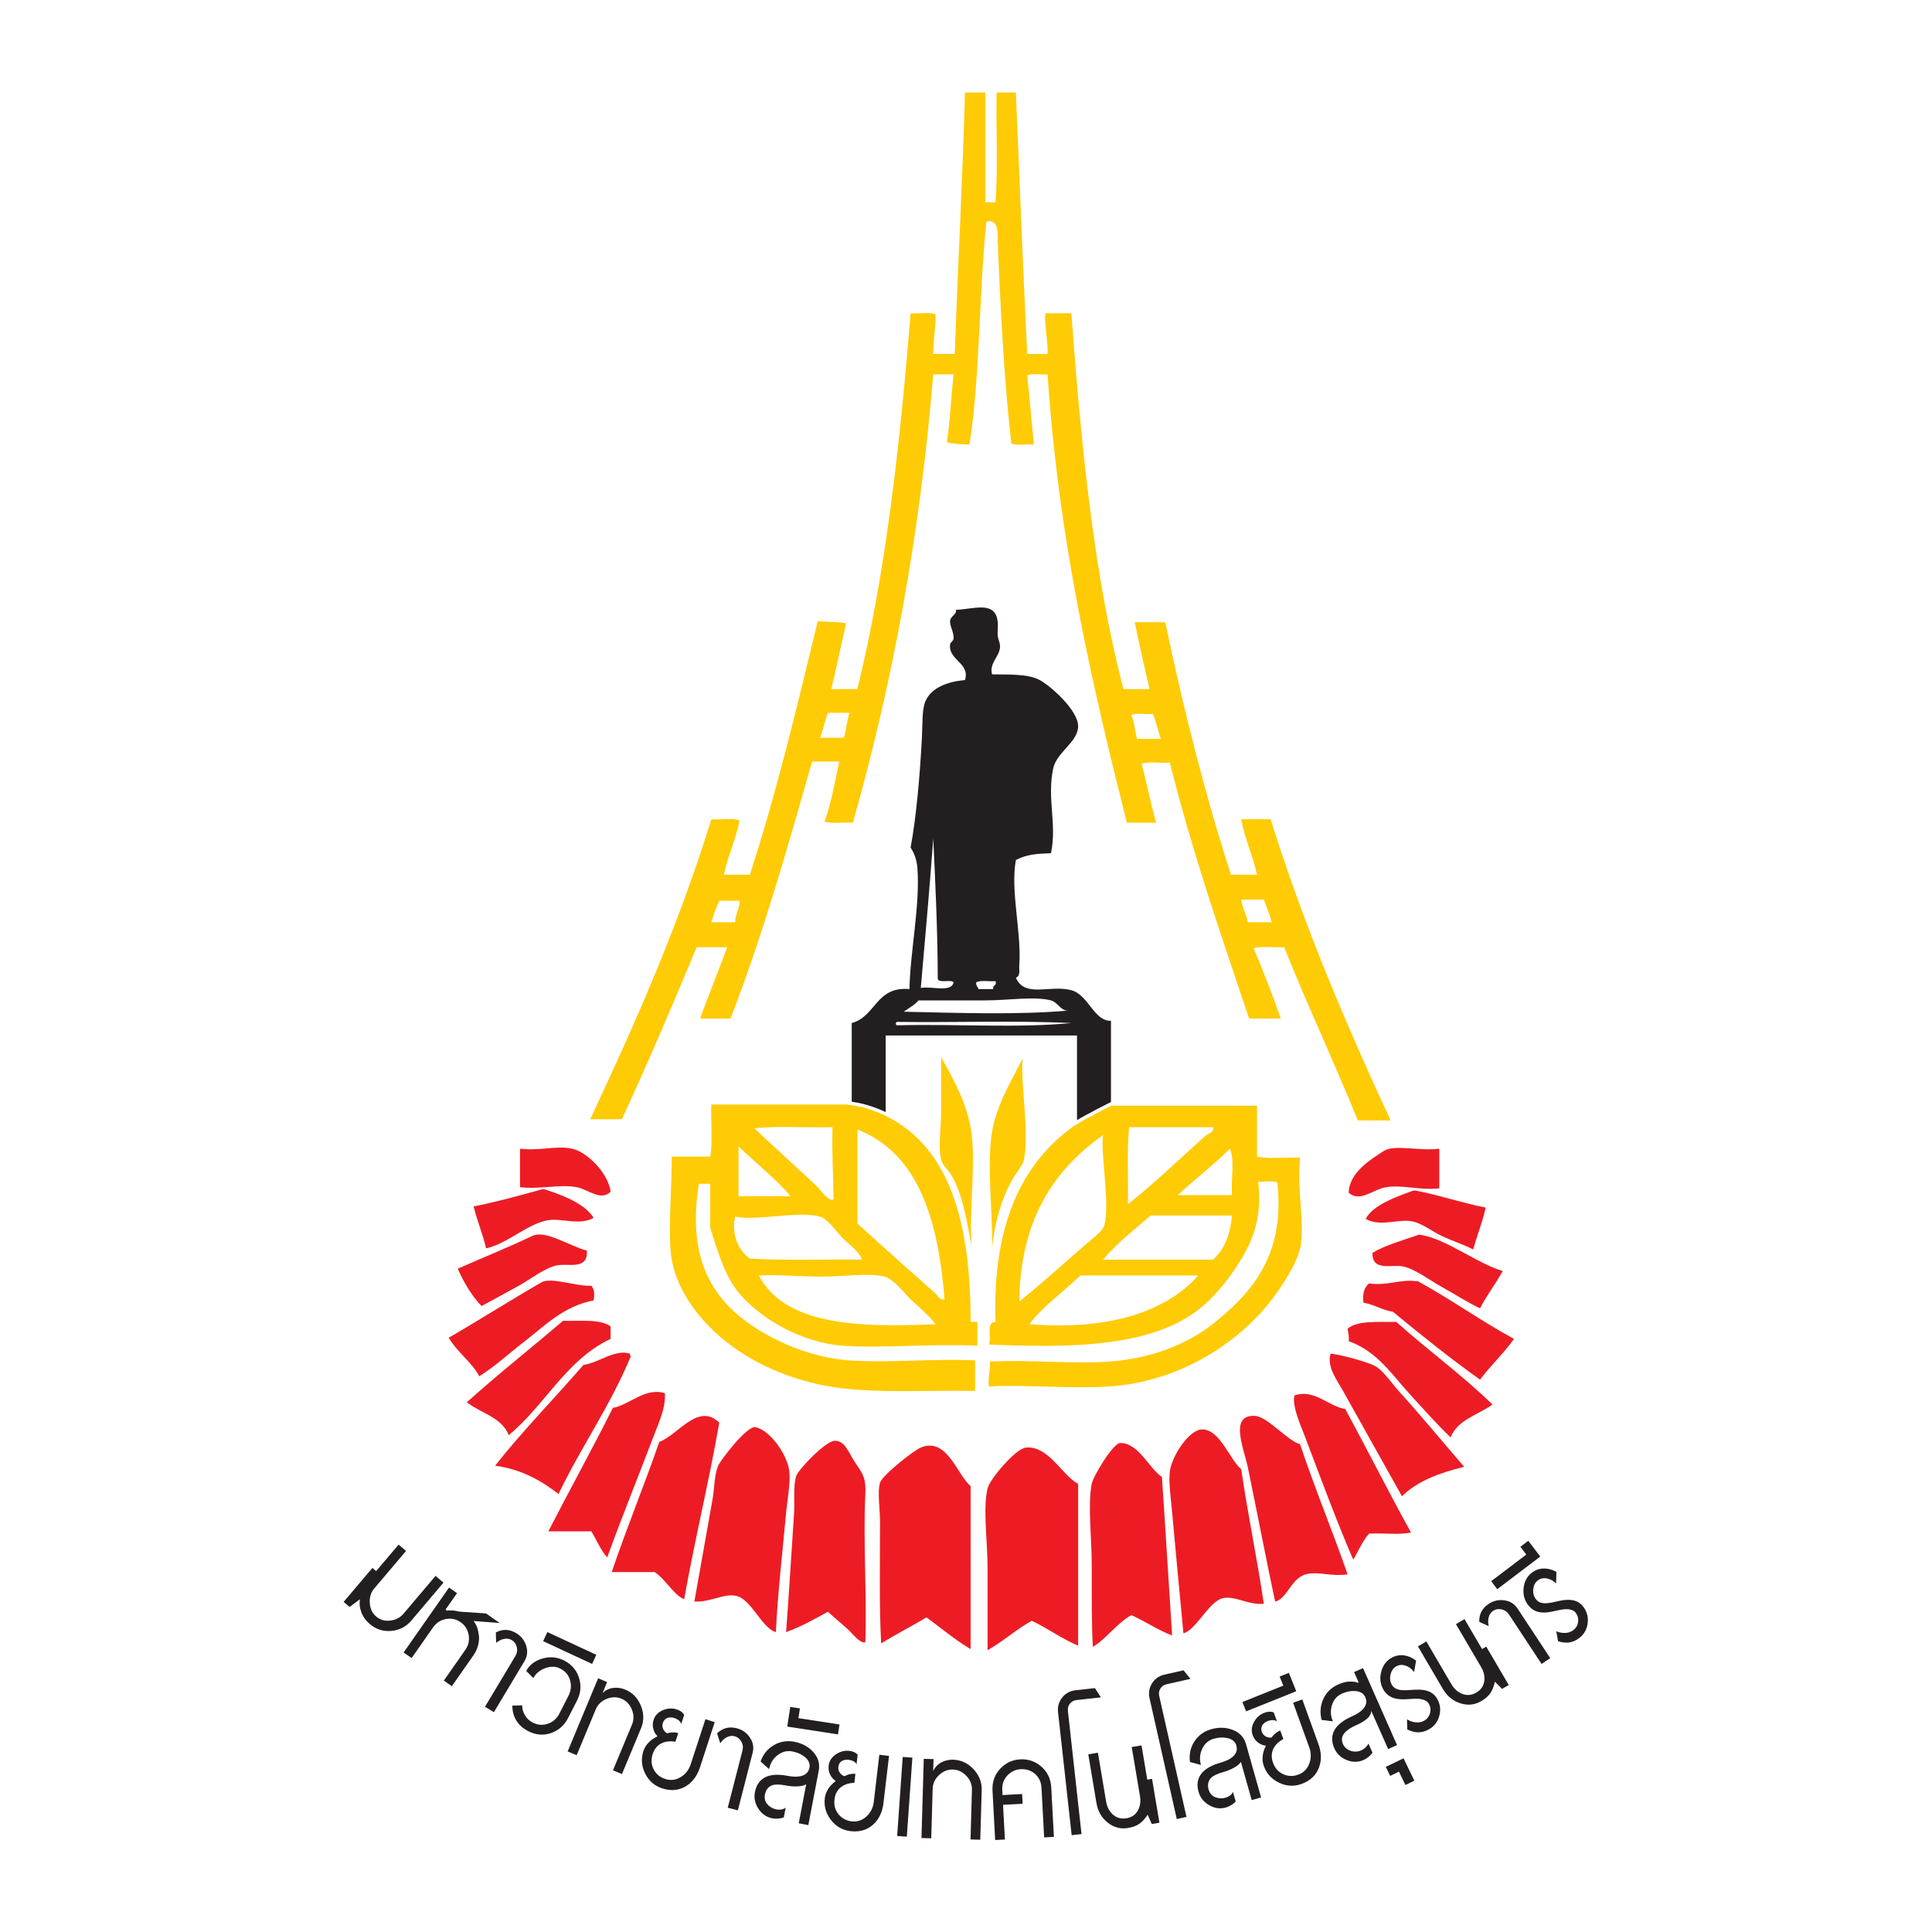 <?xml version="1.0" encoding="UTF-8" standalone="no"?>
<svg
   xmlns:dc="http://purl.org/dc/elements/1.1/"
   xmlns:cc="http://creativecommons.org/ns#"
   xmlns:rdf="http://www.w3.org/1999/02/22-rdf-syntax-ns#"
   xmlns:svg="http://www.w3.org/2000/svg"
   xmlns="http://www.w3.org/2000/svg"
   xmlns:sodipodi="http://sodipodi.sourceforge.net/DTD/sodipodi-0.dtd"
   xmlns:inkscape="http://www.inkscape.org/namespaces/inkscape"
   version="1.1"
   id="svg2"
   xml:space="preserve"
   width="793.701"
   height="793.701"
   viewBox="0 0 793.701 793.701"
   sodipodi:docname="มหาวิทยาลัยเทคโนโลยีสุรนารี.ai"><defs
     id="defs6"><clipPath
       clipPathUnits="userSpaceOnUse"
       id="clipPath18"><path
         d="M 0,595.276 H 595.276 V 0 H 0 Z"
         id="path16" /></clipPath></defs><sodipodi:namedview
     pagecolor="#ffffff"
     bordercolor="#666666"
     borderopacity="1"
     objecttolerance="10"
     gridtolerance="10"
     guidetolerance="10"
     inkscape:pageopacity="0"
     inkscape:pageshadow="2"
     inkscape:window-width="640"
     inkscape:window-height="480"
     id="namedview4" /><g
     id="g10"
     inkscape:groupmode="layer"
     inkscape:label="มหาวิทยาลัยเทคโนโลยีสุรนารี"
     transform="matrix(1.333,0,0,-1.333,0,793.701)"><g
       id="g12"><g
         id="g14"
         clip-path="url(#clipPath18)"><g
           id="g20"
           transform="translate(221.674,317.816)"><path
             d="M 0,0 C -0.928,-2.095 -1.78,-4.268 -2.442,-6.629 H 4.885 C 4.936,-4.006 6.229,-2.624 6.28,0 Z m 162.936,-6.629 h 7.326 c -0.641,2.499 -1.613,4.666 -2.442,6.978 h -6.978 c 0.415,-2.61 1.534,-4.514 2.094,-6.978 m -34.193,56.521 h 7.327 c -0.816,2.557 -1.456,5.289 -2.441,7.676 -2.099,-0.228 -5.112,0.459 -6.629,-0.349 0.93,-2.093 1.128,-4.919 1.743,-7.327 m -95.249,8.025 c -0.962,-2.411 -1.48,-5.265 -2.442,-7.676 h 7.327 c 0.804,2.336 0.94,5.34 1.744,7.676 z m 42.217,191.196 h 6.28 V 215.27 h 3.14 c 0.814,10.584 0.117,22.678 0.348,33.843 h 5.932 c 1.155,-26.874 2.166,-53.891 3.489,-80.595 h 6.28 c 0.149,4.337 -1.068,9.163 -0.697,12.56 h 8.024 c 3.032,-40.929 6.957,-80.966 16.05,-115.834 h 8.024 c -1.554,6.819 -3.14,13.607 -4.535,20.585 h 9.42 c 5.64,-27.04 12.266,-53.095 20.236,-77.804 h 8.025 c -1.295,6.032 -3.728,10.925 -4.885,17.095 h 9.072 c 10.242,-32.788 23.703,-64.217 36.983,-92.806 h -10.118 c -7.291,18.061 -15.452,35.253 -22.678,53.381 -3.027,-0.23 -6.976,0.462 -9.421,-0.349 2.984,-7.017 5.77,-14.234 8.374,-21.631 h -9.769 c -8.653,25.772 -17.547,51.302 -24.424,78.851 -2.793,-0.231 -6.508,0.461 -8.721,-0.35 1.661,-5.897 2.753,-12.364 4.535,-18.142 h -9.072 c -10.899,43.296 -21.058,87.331 -24.423,138.164 -1.981,-0.228 -4.878,0.459 -6.28,-0.349 0.812,-6.982 1.282,-14.303 2.094,-21.283 -2.214,0.229 -5.345,-0.46 -6.978,0.349 -2.231,18.947 -3.371,41.704 -4.187,62.104 -0.094,2.355 0.517,7.113 -3.49,6.28 -2.364,-22.29 -1.898,-47.412 -5.232,-68.733 -2.483,0.075 -4.957,0.161 -6.978,0.698 1.043,6.632 1.296,14.055 2.093,20.934 h -6.28 C 61.799,112.067 53.209,66.347 41.17,24.074 c -2.794,0.23 -6.509,-0.462 -8.722,0.349 2.048,5.627 3.182,12.168 4.535,18.492 H 28.609 C 20.913,15.838 13.186,-11.21 3.489,-36.285 h -9.42 c 2.724,7.393 5.649,14.586 8.373,21.98 h -9.42 c -7.419,-17.934 -15.037,-35.669 -23.027,-53.032 h -9.769 C -25.971,-37.878 -12.65,-7.935 -2.442,25.12 0.352,24.89 4.067,25.582 6.28,24.772 5.077,18.764 2.673,13.958 1.396,8.025 H 9.42 c 8.14,24.889 14.496,51.562 20.934,78.153 2.801,-0.339 6.194,-0.086 8.723,-0.698 -1.523,-6.734 -2.96,-13.555 -4.536,-20.236 h 8.024 c 8.674,35.403 13.119,75.037 16.399,115.834 2.446,-0.229 5.811,0.461 7.676,-0.349 0.109,-4.413 -0.727,-7.879 -0.698,-12.211 h 6.629 c 0.95,26.962 2.418,53.405 3.14,80.595"
             style="fill:#ffcb04;fill-opacity:1;fill-rule:evenodd;stroke:none"
             id="path22" /></g><g
           id="g24"
           transform="translate(290.058,269.668)"><path
             d="m 0,0 c 3.483,-6.418 8.359,-14.587 9.421,-24.074 1.216,-10.876 -0.9,-22.254 0,-34.192 -1.548,7.366 -2.492,14.884 -5.932,21.283 -1.088,2.024 -3.089,3.57 -3.489,5.233 -0.981,4.079 0,10.202 0,15.352 z"
             style="fill:#ffcb04;fill-opacity:1;fill-rule:evenodd;stroke:none"
             id="path26" /></g><g
           id="g28"
           transform="translate(315.179,269.319)"><path
             d="m 0,0 c -0.767,-7.464 2.176,-23.09 0.349,-31.402 -0.378,-1.719 -2.294,-3.854 -3.489,-5.931 -3.275,-5.69 -5.426,-13.033 -6.28,-20.934 0.129,11.41 -1.39,22.383 -0.349,33.145 C -8.807,-15.176 -3.261,-6.835 0,0"
             style="fill:#ffcb04;fill-opacity:1;fill-rule:evenodd;stroke:none"
             id="path30" /></g><g
           id="g32"
           transform="translate(188.18,228.148)"><path
             d="m 0,0 c -3.09,-3.035 -6.84,0.72 -10.467,1.396 -5.37,1 -11.243,-0.738 -17.445,0 v 11.862 c 6.102,-0.76 11.179,1.054 16.049,0 C -7.049,12.217 -0.606,5.421 0,0"
             style="fill:#ed1c24;fill-opacity:1;fill-rule:evenodd;stroke:none"
             id="path34" /></g><g
           id="g36"
           transform="translate(443.574,241.406)"><path
             d="m 0,0 v -12.211 c -5.933,-0.693 -11.348,1.171 -16.398,0.349 -4.086,-0.666 -7.938,-4.78 -11.515,-1.745 0.077,6.17 6.621,10.199 10.817,12.909 C -13.836,1.409 -6.155,-0.806 0,0"
             style="fill:#ed1c24;fill-opacity:1;fill-rule:evenodd;stroke:none"
             id="path38" /></g><g
           id="g40"
           transform="translate(182.946,220.124)"><path
             d="m 0,0 c -4.047,-2.433 -9.633,-0.198 -13.607,-0.697 -6.454,-0.812 -12.918,-7.361 -19.538,-8.723 -1.033,4.549 -2.743,8.421 -3.838,12.909 6.667,1.288 14.65,3.493 20.934,5.234 0.194,0.054 0.855,0.061 1.046,0 C -9.872,7.073 -2.816,4.465 0,0"
             style="fill:#ed1c24;fill-opacity:1;fill-rule:evenodd;stroke:none"
             id="path42" /></g><g
           id="g44"
           transform="translate(457.878,223.265)"><path
             d="m 0,0 c -0.99,-4.593 -2.683,-8.483 -3.837,-12.91 -3.042,1.556 -6.276,2.547 -9.769,4.186 -2.932,1.377 -6.221,4.067 -9.421,4.537 -4.231,0.62 -9.698,-1.782 -13.956,0.698 2.199,4.343 9.767,6.916 14.653,8.722 0.144,0.053 0.546,0.027 0.698,0 C -15.1,4.058 -6.737,1.274 0,0"
             style="fill:#ed1c24;fill-opacity:1;fill-rule:evenodd;stroke:none"
             id="path46" /></g><g
           id="g48"
           transform="translate(180.853,210.007)"><path
             d="m 0,0 c 0.466,-6.041 -5.541,-3.903 -9.071,-4.536 -3.814,-0.684 -8.084,-4.192 -11.863,-6.28 -4.206,-2.325 -8.032,-4.402 -11.514,-6.28 -3.065,3.213 -5.405,7.154 -7.327,11.513 7.009,3.089 16.246,6.879 23.028,10.117 C -12.726,6.457 -5.29,1.347 0,0"
             style="fill:#ed1c24;fill-opacity:1;fill-rule:evenodd;stroke:none"
             id="path50" /></g><g
           id="g52"
           transform="translate(463.112,203.726)"><path
             d="m 0,0 c -2.154,-4.01 -4.902,-7.426 -6.978,-11.514 -3.722,1.738 -7.547,4.227 -11.862,6.629 -3.657,2.036 -8.31,5.576 -11.864,6.28 -3.541,0.703 -9.59,-1.645 -9.42,4.188 3.82,2.323 9.372,3.871 13.258,5.232 0.433,0.152 0.904,0.422 1.397,0.35 C -17.454,9.983 -7.622,2.131 0,0"
             style="fill:#ed1c24;fill-opacity:1;fill-rule:evenodd;stroke:none"
             id="path54" /></g><g
           id="g56"
           transform="translate(466.601,182.792)"><path
             d="m 0,0 c -3.167,-4.509 -7.203,-8.15 -10.467,-12.56 -9.306,6.626 -18.13,13.736 -26.866,20.934 -3.429,0.524 -5.692,2.215 -9.071,2.791 -0.346,2.904 0.313,4.804 1.745,5.931 5.339,-0.814 10.042,1.366 14.304,0.698 0.181,-0.028 0.541,0.086 0.699,0 C -19.478,12.217 -9.768,5.253 0,0"
             style="fill:#ed1c24;fill-opacity:1;fill-rule:evenodd;stroke:none"
             id="path58" /></g><g
           id="g60"
           transform="translate(182.248,199.19)"><path
             d="m 0,0 c 1.016,-1.382 1.017,-2.41 0.698,-4.536 -9.347,-1.796 -14.982,-7.799 -21.632,-12.91 -4.599,-3.532 -8.719,-7.416 -13.607,-10.466 -2.503,4.592 -6.796,7.393 -9.42,11.863 8.844,5.118 19.474,11.837 28.61,17.096 C -12.375,2.76 -4.31,-0.357 0,0"
             style="fill:#ed1c24;fill-opacity:1;fill-rule:evenodd;stroke:none"
             id="path62" /></g><g
           id="g64"
           transform="translate(188.18,186.63)"><path
             d="m 0,0 v -3.838 c -13.835,-6.518 -20.194,-20.511 -31.401,-29.657 -2.151,5.525 -8.602,6.75 -12.909,10.119 9.605,8.653 19.823,16.694 29.656,25.12 C -9.317,1.615 -3.121,2.345 0,0"
             style="fill:#ed1c24;fill-opacity:1;fill-rule:evenodd;stroke:none"
             id="path66" /></g><g
           id="g68"
           transform="translate(459.972,162.556)"><path
             d="m 0,0 c -4.462,-3.214 -10.733,-4.619 -12.909,-10.118 -4.263,4.054 -8.08,8.432 -12.212,12.909 -5.781,6.265 -10.3,13.569 -19.19,16.747 0.172,1.567 -0.177,2.614 -0.348,3.838 3.071,2.627 9.408,1.989 15.003,2.093 C -19.952,16.799 -9.308,9.068 0,0"
             style="fill:#ed1c24;fill-opacity:1;fill-rule:evenodd;stroke:none"
             id="path70" /></g><g
           id="g72"
           transform="translate(194.111,178.257)"><path
             d="m 0,0 c -0.057,-0.406 0.077,-0.621 0.349,-0.698 -6.318,-15.315 -15.309,-27.956 -22.33,-42.566 -5.328,4.092 -11.267,7.573 -19.538,8.723 8.563,10.858 18.204,20.64 27.214,31.052 C -9.397,-2.801 -4.748,1.429 0,0"
             style="fill:#ed1c24;fill-opacity:1;fill-rule:evenodd;stroke:none"
             id="path74" /></g><g
           id="g76"
           transform="translate(451.249,143.367)"><path
             d="m 0,0 c -7.576,-1.845 -14.443,-4.397 -19.189,-9.072 -5.876,10.607 -12.035,21.446 -18.143,32.448 -1.835,3.307 -5.085,7.414 -3.838,11.514 2.62,-0.258 11.972,-2.576 14.306,-4.187 2.23,-1.54 4.715,-5.185 6.977,-7.676 C -13.276,15.748 -6.32,7.292 0,0"
             style="fill:#ed1c24;fill-opacity:1;fill-rule:evenodd;stroke:none"
             id="path78" /></g><g
           id="g80"
           transform="translate(204.927,166.045)"><path
             d="M 0,0 C 0.229,-4.657 -1.919,-9.132 -3.489,-13.258 -8.11,-25.395 -13.19,-37.96 -17.794,-50.59 c -2.049,2.255 -3.259,5.347 -4.885,8.024 h -13.258 c 6.553,12.753 13.438,25.174 19.887,38.031 C -10.638,-3.45 -6.111,1.901 0,0"
             style="fill:#ed1c24;fill-opacity:1;fill-rule:evenodd;stroke:none"
             id="path82" /></g><g
           id="g84"
           transform="translate(434.851,123.13)"><path
             d="m 0,0 c -3.607,-0.813 -8.721,-0.117 -12.909,-0.349 -2.048,-2.255 -3.26,-5.347 -4.885,-8.025 -4.958,11.402 -9.717,24.3 -14.653,37.333 -1.483,3.913 -4.218,9.788 -3.489,13.257 6.069,2.149 10.377,-3.285 15.701,-4.186 C -13.413,25.432 -6.917,12.505 0,0"
             style="fill:#ed1c24;fill-opacity:1;fill-rule:evenodd;stroke:none"
             id="path86" /></g><g
           id="g88"
           transform="translate(221.674,156.974)"><path
             d="m 0,0 c -3.232,-18.516 -7.539,-35.957 -10.816,-54.428 -3.167,1.273 -5.717,6.129 -9.071,8.373 h -13.259 c 4.611,13.649 9.967,26.552 14.655,40.123 C -12.821,-3.891 -6.475,6.382 0,0"
             style="fill:#ed1c24;fill-opacity:1;fill-rule:evenodd;stroke:none"
             id="path90" /></g><g
           id="g92"
           transform="translate(415.313,110.221)"><path
             d="m 0,0 c -5.13,-0.743 -9.143,1.033 -12.909,0 -4.51,-1.236 -5.833,-7.677 -9.421,-8.374 -2.524,11.751 -5.492,27.185 -8.373,41.17 -1.215,5.898 -5.899,16.44 2.093,16.049 3.98,-0.194 10.095,-7.724 13.956,-8.721 C -10.084,26.433 -4.701,13.558 0,0"
             style="fill:#ed1c24;fill-opacity:1;fill-rule:evenodd;stroke:none"
             id="path94" /></g><g
           id="g96"
           transform="translate(239.119,92.427)"><path
             d="m 0,0 c -4.233,1.08 -7.566,10.147 -12.211,11.165 -3.822,0.837 -7.952,-2.014 -12.91,-1.745 1.691,9.648 3.736,20.886 5.583,31.401 0.627,3.57 0.551,7.632 1.744,10.467 0.637,1.513 8.845,12.427 11.514,11.862 4.723,-1 10.101,-8.949 10.467,-13.955 C 4.45,45.596 3.519,40.752 3.14,36.635 2.07,24.998 0.557,11.941 0,0"
             style="fill:#ed1c24;fill-opacity:1;fill-rule:evenodd;stroke:none"
             id="path98" /></g><g
           id="g100"
           transform="translate(389.493,101.15)"><path
             d="m 0,0 c -4.968,-0.426 -8.734,2.534 -12.56,1.744 -4.312,-0.891 -8.391,-9.984 -12.211,-10.816 -0.94,9.553 -2.394,25.378 -3.489,37.332 -0.399,4.357 -1.116,9.294 -0.698,12.561 0.605,4.73 5.839,12.68 9.769,12.909 5.602,0.325 8.857,-9.648 12.212,-12.212 C -4.895,27.435 -2.082,14.082 0,0"
             style="fill:#ed1c24;fill-opacity:1;fill-rule:evenodd;stroke:none"
             id="path102" /></g><g
           id="g104"
           transform="translate(266.682,89.287)"><path
             d="m 0,0 c -1.775,-0.377 -3.755,2.555 -5.582,4.186 -2.051,1.831 -4.265,3.651 -5.932,5.234 -4.145,-2.251 -8.181,-4.611 -12.909,-6.28 0.842,10.87 1.606,24.009 2.443,36.285 0.275,4.035 -0.314,8.805 0.697,11.863 0.627,1.893 8.906,10.716 11.863,10.816 2.875,0.096 4.144,-3.224 5.582,-5.583 C -1.205,52.202 0.318,51.576 0,45.356 -0.702,31.579 0.533,13.654 0,0"
             style="fill:#ed1c24;fill-opacity:1;fill-rule:evenodd;stroke:none"
             id="path106" /></g><g
           id="g108"
           transform="translate(358.094,140.226)"><path
             d="m 0,0 c 1.12,-16.208 2.059,-32.597 3.14,-48.846 -4.543,1.738 -8.218,4.343 -12.56,6.281 -4.485,-2.496 -8.126,-7.691 -11.864,-9.77 -0.39,6.603 -0.348,15.763 -0.348,25.12 0,8.737 -1.278,18.435 0,25.121 0.463,2.424 6.624,12.508 8.723,12.56 C -7.205,10.61 -3.935,2.602 0,0"
             style="fill:#ed1c24;fill-opacity:1;fill-rule:evenodd;stroke:none"
             id="path110" /></g><g
           id="g112"
           transform="translate(299.13,87.194)"><path
             d="m 0,0 c -4.895,2.897 -9.096,6.488 -13.607,9.769 -4.584,-2.744 -9.439,-5.215 -13.956,-8.024 -0.633,11.358 -0.349,24.601 -0.349,37.331 0,4.223 -0.874,9.373 0,12.212 0.704,2.288 10.308,9.885 12.56,10.816 C -7.245,65.456 -4.216,53.747 0,50.241 Z"
             style="fill:#ed1c24;fill-opacity:1;fill-rule:evenodd;stroke:none"
             id="path114" /></g><g
           id="g116"
           transform="translate(332.275,138.133)"><path
             d="m 0,0 v -49.893 c -5.144,2.184 -9.322,5.333 -14.306,7.677 -4.864,-2.695 -8.776,-6.343 -13.607,-9.072 v 25.121 c 0,8.596 -1.498,18.447 0,24.771 0.656,2.765 8.62,12.282 11.863,12.56 C -8.996,11.772 -4.775,2.334 0,0"
             style="fill:#ed1c24;fill-opacity:1;fill-rule:evenodd;stroke:none"
             id="path118" /></g><g
           id="g120"
           transform="translate(276.451,280.483)"><path
             d="M 0,0 C 17.794,-0.232 36.518,0.465 53.729,-0.348 37.394,-1.962 18.03,-0.591 0.349,-1.046 -0.057,-1.103 -0.272,-0.969 -0.349,-0.697 -0.406,-0.291 -0.272,-0.077 0,0 m 6.629,6.629 h 20.585 c 6.938,0 15.08,1.324 20.235,0 2,-0.512 3.058,-3.269 5.235,-3.14 C 37.531,2.11 18.159,2.785 2.093,3.14 3.62,4.289 5.424,5.16 6.629,6.629 m 4.535,49.893 c 0.609,-12.602 1.369,-28.54 1.396,-43.264 0.52,-1.457 3.91,-0.043 4.885,-1.046 -0.653,-3.301 -6.8,-1.109 -10.118,-1.745 1.334,15.297 2.718,30.543 3.837,46.055 m 13.258,-44.31 c 1.36,0.733 4.013,0.174 5.932,0.349 0.515,-1.562 -1.021,-1.071 -0.697,-2.443 H 25.12 c -0.201,0.73 -0.864,0.997 -0.698,2.094 M -3.489,-4.186 h 58.964 v -26.073 c 3.159,1.901 9.569,5.12 10.228,5.452 l 0.238,0.194 V 0.349 C 60.739,0.124 59.002,8.344 53.729,9.769 47.22,11.531 39.38,7.286 36.634,13.607 c 1.52,0.639 0.934,2.299 1.046,3.839 0.746,10.178 -2.792,22.819 -1.046,32.447 3.306,1.735 6.366,1.941 10.815,2.094 1.898,9.133 -1.307,16.869 0.699,26.167 1.076,4.989 7.613,8.091 7.676,12.909 0.064,4.931 -8.502,12.517 -11.864,14.305 -3.771,2.007 -9.893,1.625 -14.652,1.744 -0.987,3.42 2.246,5.384 2.442,8.374 0.086,1.323 -0.56,2.201 -0.699,3.489 -0.199,1.871 0.378,3.738 -0.349,5.931 -1.619,4.545 -7.394,2.273 -12.559,2.094 0.376,-1.265 -1.496,-1.943 -1.745,-3.141 -0.339,-1.636 1.034,-3.278 1.047,-5.582 0.004,-0.798 -0.98,-1.365 -1.047,-1.744 -0.88,-4.976 6.275,-5.902 4.536,-11.165 C 15.729,104.872 10.544,103.105 8.722,98.739 7.66,96.193 7.889,91.601 7.675,87.574 7.048,75.774 5.909,62.836 4.187,53.731 5.361,51.905 6.079,49.957 6.28,47.451 7.179,36.208 4.02,21.35 3.838,10.118 -6.517,11.053 -6.511,1.627 -13.956,-0.348 v -24.258 c 4.972,-0.626 9.567,-2.746 10.467,-3.177 z"
             style="fill:#231f20;fill-opacity:1;fill-rule:nonzero;stroke:none"
             id="path122" /></g><g
           id="g124"
           transform="translate(339.95,245.594)"><path
             d="m 0,0 c -0.871,-5.621 2.28,-21.273 0.349,-27.913 -0.512,-1.763 -4.127,-4.414 -6.28,-6.28 -6.812,-5.902 -13.82,-12.288 -19.887,-17.095 C -25.5,-25.903 -15.056,-10.646 0,0 m 14.655,-24.772 h 25.12 c -0.613,-5.9 -2.377,-10.649 -5.931,-13.607 H 0 c 4.275,5.146 9.638,9.203 14.655,13.607 M 8.026,2.442 H 33.844 C 34.477,0.958 32.317,0.468 31.402,-0.349 24.037,-6.922 15.638,-15.068 7.677,-21.284 7.814,-13.395 7.345,-4.902 8.026,2.442 M 39.775,-18.492 H 23.027 c 5.239,4.88 11.015,9.222 16.05,14.305 1.612,-3.39 0.245,-9.757 0.698,-14.305 m -62.453,-39.774 c 3.686,5.105 10.527,10.019 15.701,15.002 H 29.308 C 18.904,-55.094 0.347,-60.165 -22.678,-58.266 M -8.644,3.036 c -16.71,-11.658 -25.475,-31.261 -24.5,-60.605 -3.124,0.099 -1.03,-5.017 -2.094,-6.977 26.502,-1.162 51.044,-0.61 65.593,11.513 3.476,2.897 7.112,7.012 10.118,11.514 4.887,7.32 8.84,14.71 7.327,27.213 1.866,-0.226 4.645,0.46 5.931,-0.349 2.388,-22.446 -7.911,-33.907 -19.538,-43.262 -8.45,-6.799 -19.981,-10.994 -32.098,-11.863 -11.522,-0.825 -24.495,0.615 -36.984,0 0.191,-2.867 -0.616,-4.734 -0.349,-7.676 12.786,0.598 25.254,-0.81 37.333,0 21.52,1.443 39.999,13.535 50.241,27.214 3.369,4.501 8.226,11.889 8.722,17.097 0.8,8.412 -1.309,16.625 -0.349,26.167 -4.303,0.23 -9.535,-0.464 -13.258,0.349 v 15.7 H 2.563 C 1.396,8.482 -5.951,4.775 -8.341,3.18 -8.435,3.116 -8.539,3.074 -8.644,3.036"
             style="fill:#ffcb04;fill-opacity:1;fill-rule:nonzero;stroke:none"
             id="path126" /></g><g
           id="g128"
           transform="translate(226.558,220.473)"><path
             d="m 0,0 c 6.858,-1.437 19.289,1.886 26.167,0 2.399,-0.658 5.253,-4.903 6.978,-6.629 2.38,-2.38 5.134,-4.092 5.932,-6.629 -11.487,0.142 -23.6,-0.34 -34.541,0.349 C 1.209,-10.653 -1.266,-5.687 0,0 M 1.047,21.632 C 6.268,16.617 12.983,11.239 17.096,6.28 H 1.047 Z m 28.958,5.931 C 29.806,19.803 30.247,12.686 30.354,5.234 28.25,4.886 26.763,7.912 24.772,9.769 18.869,15.275 11.851,21.598 5.931,27.214 c 7.328,0.814 16.166,0.116 24.074,0.349 m 7.676,-0.698 C 56.61,19.394 62.568,-1.048 64.546,-25.47 c -1.354,-0.468 -2.192,1.253 -3.14,2.094 -7.476,6.628 -16.251,14.407 -23.725,21.282 z M 7.327,-18.143 c 5.357,0.304 12.895,-0.313 19.539,-0.349 6.505,-0.035 14.027,1.252 19.189,0 2.78,-0.674 6.326,-5.425 8.373,-7.327 2.81,-2.61 5.579,-4.917 7.327,-7.326 -24.241,-1.099 -46.493,-0.207 -54.428,15.002 M -7.675,18.492 h -11.863 c 0.055,-9.928 -1.02,-20.25 -0.349,-28.958 0.747,-9.703 6.557,-18.071 12.212,-23.726 8.087,-8.088 19.386,-14.353 33.145,-17.445 14.235,-3.198 30.619,-1.77 48.496,-2.093 v 9.42 c -13.117,0.615 -26.344,-0.83 -38.727,0 -10.936,0.734 -22.028,5.358 -29.657,10.467 -12.874,8.621 -20.406,21.06 -16.747,43.961 h 3.49 V -3.489 c 2.489,-7.689 4.467,-14.685 8.722,-19.887 6.388,-7.813 19.192,-15.474 32.098,-16.399 12.325,-0.883 26.316,0.648 41.519,0 v 6.979 c -0.005,1.041 -2.585,-0.492 -2.093,1.046 -0.056,29.546 -6.248,52.953 -26.057,62.744 l -0.405,0.195 c -0.012,-0.007 -5.347,2.673 -10.834,3.225 -0.249,0.025 -0.605,0.071 -1.009,0.127 H -7.327 C -7.559,29.306 -6.862,23.145 -7.675,18.492"
             style="fill:#ffcb04;fill-opacity:1;fill-rule:nonzero;stroke:none"
             id="path130" /></g><g
           id="g132"
           transform="translate(126.808,96.016)"><path
             d="m 0,0 c -1.634,-1.93 -3.702,-3.004 -6.202,-3.224 -2.5,-0.219 -4.705,0.48 -6.615,2.098 -1.217,1.029 -2.09,2.24 -2.62,3.631 -0.53,1.39 -0.668,2.739 -0.415,4.045 l -3.205,-2.392 -1.845,1.563 8.865,10.466 1.157,-0.981 6.917,8.166 2.296,-1.944 -9.872,-11.655 c -0.962,-1.136 -1.399,-2.588 -1.311,-4.353 0.088,-1.766 0.754,-3.175 1.997,-4.227 1.243,-1.054 2.729,-1.461 4.458,-1.223 1.632,0.228 2.946,0.931 3.942,2.107 l 9.872,11.656 2.453,-2.078 z"
             style="fill:#231f20;fill-opacity:1;fill-rule:nonzero;stroke:none"
             id="path134" /></g><g
           id="g136"
           transform="translate(154.004,95.229)"><path
             d="m 0,0 -8.042,0.617 c 0.516,-0.699 0.883,-1.368 1.105,-2.009 0.142,-0.395 0.285,-1.013 0.429,-1.854 0.166,-0.75 0.188,-1.6 0.067,-2.551 -0.203,-1.486 -0.76,-2.881 -1.673,-4.187 l -6.642,-9.493 -2.465,1.725 6.641,9.493 c 0.963,1.376 1.301,2.899 1.015,4.568 -0.287,1.67 -1.111,2.981 -2.473,3.934 -1.363,0.954 -2.871,1.279 -4.526,0.979 -1.654,-0.301 -2.967,-1.147 -3.941,-2.538 l -6.641,-9.492 -2.465,1.725 13.997,20.006 2.466,-1.724 -2.963,-4.236 c -0.164,-0.202 -0.275,-0.347 -0.335,-0.432 -0.188,-0.27 -0.224,-0.456 -0.108,-0.559 0.181,-0.189 0.421,-0.22 0.721,-0.091 0.3,-0.02 0.512,-0.031 0.636,-0.033 0.347,-0.011 0.682,-0.012 1.002,-0.004 0.176,-0.017 0.411,-0.055 0.705,-0.113 0.693,-0.146 1.077,-0.225 1.153,-0.236 l 8.123,-0.547 z"
             style="fill:#231f20;fill-opacity:1;fill-rule:nonzero;stroke:none"
             id="path138" /></g><g
           id="g140"
           transform="translate(152.226,67.76)"><path
             d="M 0,0 -2.758,1.651 6.651,17.362 C 7.14,18.179 7.273,19.07 7.05,20.031 6.826,20.992 6.31,21.715 5.501,22.199 4.78,22.632 3.961,22.748 3.043,22.55 2.22,22.378 1.433,21.981 0.682,21.361 l -0.09,3.203 c 2.1,1.104 4.187,1.035 6.261,-0.207 1.514,-0.907 2.542,-2.204 3.081,-3.889 0.54,-1.685 0.364,-3.272 -0.525,-4.757 z"
             style="fill:#231f20;fill-opacity:1;fill-rule:nonzero;stroke:none"
             id="path142" /></g><g
           id="g144"
           transform="translate(175.049,65.897)"><path
             d="m 0,0 c -1.152,-2.251 -2.898,-3.779 -5.236,-4.586 -2.339,-0.807 -4.676,-0.612 -7.011,0.583 -1.694,0.867 -2.958,2.029 -3.791,3.487 -0.751,1.318 -1.119,2.78 -1.105,4.387 l 3.044,0.077 c -0.045,-0.989 0.225,-1.987 0.806,-2.995 0.582,-1.008 1.384,-1.774 2.407,-2.298 1.541,-0.788 3.101,-0.911 4.68,-0.366 1.579,0.544 2.754,1.571 3.528,3.082 l 2.793,5.457 c 0.82,1.603 0.999,3.213 0.537,4.831 -0.462,1.618 -1.472,2.825 -3.028,3.622 -1.405,0.719 -2.958,0.76 -4.66,0.124 -1.703,-0.636 -2.913,-1.655 -3.631,-3.058 l -2.195,2.203 c 0.947,1.849 2.595,3.122 4.943,3.816 2.349,0.695 4.6,0.492 6.752,-0.61 C 1.152,16.569 2.684,14.764 3.427,12.34 4.148,9.987 3.937,7.692 2.793,5.457 Z"
             style="fill:#231f20;fill-opacity:1;fill-rule:nonzero;stroke:none"
             id="path146" /></g><g
           id="g148"
           transform="translate(182.483,82.618)"><path
             d="M 0,0 -15.089,7.012 -13.787,9.815 1.302,2.803 Z"
             style="fill:#231f20;fill-opacity:1;fill-rule:nonzero;stroke:none"
             id="path150" /></g><g
           id="g152"
           transform="translate(191.687,48.678)"><path
             d="m 0,0 -2.777,1.156 5.87,14.101 c 0.618,1.487 0.602,3.032 -0.049,4.636 -0.652,1.602 -1.721,2.713 -3.209,3.333 -1.456,0.605 -2.984,0.581 -4.585,-0.075 -1.601,-0.657 -2.714,-1.736 -3.34,-3.239 l -5.87,-14.101 -2.777,1.157 9.384,22.542 2.777,-1.157 -1.407,-3.381 c 0.949,0.899 2.051,1.426 3.303,1.58 1.253,0.153 2.481,-0.02 3.684,-0.521 2.247,-0.935 3.855,-2.594 4.822,-4.976 0.968,-2.381 0.983,-4.699 0.044,-6.954 z"
             style="fill:#231f20;fill-opacity:1;fill-rule:nonzero;stroke:none"
             id="path154" /></g><g
           id="g156"
           transform="translate(215.732,50.765)"><path
             d="m 0,0 c -0.86,-2.634 -2.295,-4.571 -4.304,-5.809 -2.189,-1.345 -4.643,-1.571 -7.365,-0.683 -2.347,0.766 -4.088,2.282 -5.224,4.547 -1.136,2.266 -1.317,4.584 -0.543,6.954 0.435,1.333 1.292,2.493 2.569,3.479 0.412,0.321 1.008,0.682 1.788,1.083 -0.56,0.493 -0.978,1.176 -1.252,2.049 -0.307,0.992 -0.297,1.99 0.031,2.995 0.457,1.399 1.444,2.407 2.962,3.023 1.431,0.571 2.831,0.633 4.2,0.186 0.521,-0.171 0.961,-0.383 1.32,-0.636 0.359,-0.254 0.678,-0.59 0.956,-1.009 l -0.935,-2.865 c -0.045,0.361 -0.263,0.715 -0.655,1.061 -0.392,0.347 -0.865,0.611 -1.419,0.792 -0.766,0.249 -1.461,0.276 -2.084,0.079 -0.726,-0.237 -1.221,-0.759 -1.484,-1.565 -0.199,-0.609 -0.183,-1.206 0.05,-1.792 0.232,-0.586 0.642,-1.057 1.229,-1.413 0.255,0.062 0.528,0.123 0.818,0.184 0.29,0.06 0.56,0.086 0.81,0.077 0.276,0.019 0.485,0.023 0.626,0.014 0.375,-0.012 0.774,-0.088 1.198,-0.227 L -7.571,7.882 c -1.596,0.247 -2.977,0.106 -4.142,-0.424 -1.377,-0.625 -2.331,-1.753 -2.863,-3.383 -0.553,-1.696 -0.454,-3.267 0.3,-4.715 0.753,-1.449 1.937,-2.437 3.55,-2.963 1.646,-0.538 3.227,-0.353 4.741,0.556 1.514,0.909 2.555,2.235 3.125,3.98 l 4.539,13.903 2.86,-0.934 z"
             style="fill:#231f20;fill-opacity:1;fill-rule:nonzero;stroke:none"
             id="path158" /></g><g
           id="g160"
           transform="translate(227.399,37.49)"><path
             d="m 0,0 -3.114,0.8 4.557,17.738 c 0.237,0.922 0.111,1.813 -0.376,2.671 -0.488,0.858 -1.189,1.405 -2.101,1.64 -0.814,0.208 -1.633,0.088 -2.456,-0.362 -0.74,-0.4 -1.383,-1.004 -1.926,-1.812 l -0.997,3.045 c 1.7,1.656 3.72,2.182 6.062,1.581 1.71,-0.44 3.063,-1.391 4.059,-2.854 0.996,-1.461 1.279,-3.033 0.848,-4.709 z"
             style="fill:#231f20;fill-opacity:1;fill-rule:nonzero;stroke:none"
             id="path162" /></g><g
           id="g164"
           transform="translate(249.119,32.94)"><path
             d="m 0,0 -2.955,0.565 2.297,12.017 C -0.755,12.53 -0.832,12.492 -0.889,12.468 -1.08,12.38 -1.222,12.32 -1.316,12.285 c -0.584,-0.224 -1.385,-0.343 -2.4,-0.361 -1.016,-0.018 -2.079,0.08 -3.191,0.293 -1.903,0.364 -3.312,0.386 -4.228,0.068 -0.769,-0.277 -1.364,-0.789 -1.786,-1.536 -0.123,-0.278 -0.218,-0.501 -0.286,-0.673 -0.068,-0.172 -0.124,-0.378 -0.17,-0.616 -0.065,-0.34 -0.086,-0.724 -0.063,-1.151 0.066,-0.841 0.452,-1.585 1.157,-2.232 0.706,-0.646 1.522,-1.057 2.448,-1.234 0.539,-0.104 1.057,-0.11 1.554,-0.02 0.497,0.091 0.932,0.285 1.303,0.584 L -7.559,2.371 C -8.156,2.167 -8.76,2.045 -9.37,2.003 c -0.61,-0.042 -1.185,-0.011 -1.723,0.092 -1.803,0.345 -3.233,1.328 -4.293,2.95 -1.06,1.621 -1.418,3.334 -1.073,5.137 0.416,2.177 1.466,3.696 3.149,4.555 1.683,0.859 4.005,1.006 6.97,0.439 1.599,-0.305 2.938,-0.332 4.016,-0.08 1.371,0.319 2.228,1.063 2.574,2.232 0.033,0.081 0.066,0.207 0.099,0.377 0.233,1.225 -0.238,2.32 -1.415,3.286 -1.025,0.848 -2.303,1.419 -3.835,1.712 -1.667,0.319 -3.199,-0.067 -4.594,-1.158 -1.396,-1.091 -2.263,-2.521 -2.601,-4.29 l -2.614,2.351 c 0.773,2.215 2.128,3.891 4.064,5.029 1.937,1.136 4.042,1.488 6.315,1.053 2.358,-0.451 4.275,-1.47 5.752,-3.057 1.606,-1.735 2.201,-3.691 1.784,-5.868 z"
             style="fill:#231f20;fill-opacity:1;fill-rule:nonzero;stroke:none"
             id="path166" /></g><g
           id="g168"
           transform="translate(258.255,60.901)"><path
             d="m 0,0 -15.631,2.406 0.932,6.059 2.974,-0.458 L -12.187,5.004 0.47,3.055 Z"
             style="fill:#231f20;fill-opacity:1;fill-rule:nonzero;stroke:none"
             id="path170" /></g><g
           id="g172"
           transform="translate(272.277,39.746)"><path
             d="m 0,0 c -0.325,-2.751 -1.35,-4.932 -3.076,-6.542 -1.881,-1.75 -4.243,-2.455 -7.086,-2.121 -2.452,0.29 -4.458,1.433 -6.017,3.431 -1.561,1.997 -2.194,4.235 -1.902,6.711 0.164,1.393 0.776,2.698 1.834,3.917 0.34,0.395 0.854,0.866 1.539,1.413 -0.646,0.373 -1.19,0.96 -1.63,1.762 -0.497,0.912 -0.683,1.894 -0.559,2.943 0.172,1.462 0.941,2.644 2.308,3.547 1.291,0.842 2.651,1.178 4.081,1.009 0.545,-0.065 1.018,-0.185 1.421,-0.364 0.401,-0.178 0.779,-0.445 1.135,-0.801 l -0.353,-2.992 c -0.115,0.345 -0.399,0.649 -0.851,0.911 -0.453,0.263 -0.968,0.428 -1.547,0.497 -0.8,0.094 -1.486,-0.017 -2.058,-0.333 -0.667,-0.375 -1.049,-0.984 -1.148,-1.827 -0.076,-0.636 0.059,-1.218 0.402,-1.747 0.343,-0.529 0.838,-0.909 1.484,-1.143 0.237,0.112 0.492,0.225 0.765,0.342 0.273,0.115 0.532,0.194 0.779,0.234 0.267,0.074 0.471,0.119 0.611,0.138 0.37,0.061 0.776,0.065 1.219,0.013 L -8.975,6.237 c -1.613,-0.07 -2.94,-0.481 -3.977,-1.23 -1.227,-0.885 -1.94,-2.178 -2.141,-3.881 -0.209,-1.771 0.198,-3.292 1.222,-4.564 1.024,-1.272 2.379,-2.007 4.065,-2.206 1.719,-0.203 3.232,0.29 4.537,1.479 1.306,1.188 2.066,2.695 2.281,4.517 l 1.713,14.524 2.988,-0.352 z"
             style="fill:#231f20;fill-opacity:1;fill-rule:nonzero;stroke:none"
             id="path174" /></g><g
           id="g176"
           transform="translate(279.476,29.382)"><path
             d="m 0,0 -2.976,0.209 1.71,24.358 2.976,-0.21 z"
             style="fill:#231f20;fill-opacity:1;fill-rule:nonzero;stroke:none"
             id="path178" /></g><g
           id="g180"
           transform="translate(302.111,28.434)"><path
             d="m 0,0 -3.007,0.087 0.444,15.268 c 0.046,1.61 -0.521,3.047 -1.702,4.311 -1.181,1.265 -2.577,1.92 -4.188,1.967 -1.576,0.046 -2.995,-0.524 -4.256,-1.708 -1.26,-1.185 -1.915,-2.592 -1.962,-4.218 l -0.444,-15.267 -3.007,0.087 0.71,24.407 3.007,-0.087 -0.106,-3.662 c 0.565,1.179 1.406,2.065 2.521,2.656 1.114,0.591 2.323,0.868 3.626,0.83 2.433,-0.071 4.527,-1.045 6.282,-2.924 1.755,-1.879 2.597,-4.039 2.526,-6.479 z"
             style="fill:#231f20;fill-opacity:1;fill-rule:nonzero;stroke:none"
             id="path182" /></g><g
           id="g184"
           transform="translate(324.801,29.314)"><path
             d="m 0,0 -3.005,-0.16 -0.814,15.252 c -0.1,1.867 -0.806,3.338 -2.117,4.413 -1.203,0.993 -2.627,1.446 -4.27,1.359 -1.576,-0.084 -2.924,-0.703 -4.048,-1.856 -1.204,-1.243 -1.757,-2.765 -1.661,-4.562 l 0.083,-1.557 6.035,0.322 0.161,-3.009 -6.035,-0.322 0.572,-10.686 -3.005,-0.161 -0.816,15.252 c -0.141,2.645 0.666,4.9 2.42,6.763 1.674,1.77 3.718,2.721 6.131,2.85 2.432,0.131 4.573,-0.596 6.427,-2.179 1.943,-1.666 2.985,-3.821 3.126,-6.467 z"
             style="fill:#231f20;fill-opacity:1;fill-rule:nonzero;stroke:none"
             id="path186" /></g><g
           id="g188"
           transform="translate(339.29,72.311)"><path
             d="m 0,0 -7.54,-0.834 c -0.836,-0.093 -1.506,-0.459 -2.013,-1.099 -0.508,-0.64 -0.714,-1.39 -0.618,-2.25 l 4.199,-37.953 -3.042,-0.337 -4.199,37.953 c -0.104,0.947 -0.006,1.847 0.297,2.7 0.223,0.633 0.55,1.223 0.982,1.767 0.431,0.544 0.929,0.995 1.493,1.355 0.756,0.484 1.612,0.779 2.566,0.884 l 6.033,0.668 z"
             style="fill:#231f20;fill-opacity:1;fill-rule:nonzero;stroke:none"
             id="path190" /></g><g
           id="g192"
           transform="translate(357.324,33.678)"><path
             d="m 0,0 -2.359,-0.396 -1.264,2.87 C -4.468,1.19 -5.34,0.245 -6.237,-0.363 c -0.898,-0.607 -2.04,-1.027 -3.426,-1.26 -2.316,-0.389 -4.413,0.167 -6.29,1.67 -1.879,1.502 -3.025,3.491 -3.442,5.967 l -2.53,15.063 2.968,0.499 2.53,-15.063 c 0.287,-1.708 1.004,-3.058 2.154,-4.05 1.148,-0.993 2.517,-1.355 4.107,-1.088 1.605,0.27 2.784,1.073 3.533,2.41 0.708,1.261 0.919,2.754 0.629,4.479 l -2.53,15.063 3.018,0.507 1.772,-10.555 1.472,0.247 z"
             style="fill:#231f20;fill-opacity:1;fill-rule:nonzero;stroke:none"
             id="path194" /></g><g
           id="g196"
           transform="translate(366.902,78.019)"><path
             d="m 0,0 -7.4,-1.67 c -0.82,-0.185 -1.445,-0.623 -1.879,-1.315 -0.432,-0.693 -0.553,-1.461 -0.362,-2.306 l 8.401,-37.248 -2.985,-0.674 -8.401,37.249 c -0.21,0.929 -0.212,1.834 -0.007,2.715 0.151,0.655 0.411,1.277 0.779,1.866 0.367,0.589 0.812,1.093 1.333,1.513 0.698,0.565 1.516,0.954 2.452,1.165 l 5.92,1.336 z"
             style="fill:#231f20;fill-opacity:1;fill-rule:nonzero;stroke:none"
             id="path198" /></g><g
           id="g200"
           transform="translate(388.659,41.468)"><path
             d="M 0,0 -2.896,-0.819 -6.222,10.956 C -6.286,10.865 -6.337,10.797 -6.378,10.75 -6.51,10.586 -6.61,10.468 -6.678,10.395 -7.101,9.933 -7.762,9.468 -8.661,8.997 -9.562,8.527 -10.557,8.138 -11.646,7.83 -13.511,7.303 -14.78,6.692 -15.457,5.997 c -0.564,-0.591 -0.866,-1.315 -0.909,-2.172 0.014,-0.303 0.029,-0.546 0.046,-0.73 0.015,-0.185 0.057,-0.393 0.123,-0.626 0.094,-0.334 0.248,-0.686 0.46,-1.058 0.435,-0.723 1.114,-1.216 2.033,-1.477 0.921,-0.262 1.834,-0.264 2.742,-0.009 0.528,0.15 0.993,0.376 1.398,0.679 0.404,0.303 0.705,0.672 0.904,1.105 l 0.84,-2.974 c -0.444,-0.449 -0.928,-0.829 -1.455,-1.14 -0.526,-0.311 -1.054,-0.541 -1.582,-0.69 -1.765,-0.499 -3.485,-0.26 -5.159,0.716 -1.675,0.974 -2.761,2.346 -3.26,4.112 -0.603,2.133 -0.344,3.961 0.776,5.483 1.12,1.522 3.13,2.693 6.035,3.514 1.568,0.443 2.776,1.018 3.627,1.727 1.083,0.9 1.516,1.948 1.302,3.148 -0.007,0.088 -0.033,0.216 -0.081,0.382 -0.339,1.2 -1.251,1.968 -2.736,2.304 -1.296,0.3 -2.694,0.237 -4.196,-0.187 -1.633,-0.461 -2.829,-1.492 -3.589,-3.092 -0.759,-1.601 -0.894,-3.267 -0.404,-5 l -3.39,0.931 c -0.3,2.327 0.16,4.432 1.382,6.317 1.223,1.883 2.948,3.14 5.175,3.769 2.309,0.653 4.481,0.6 6.512,-0.158 2.212,-0.832 3.62,-2.315 4.223,-4.448 z"
             style="fill:#231f20;fill-opacity:1;fill-rule:nonzero;stroke:none"
             id="path202" /></g><g
           id="g204"
           transform="translate(406.328,57.924)"><path
             d="m 0,0 c 0.941,-2.606 1.002,-5.014 0.179,-7.228 -0.899,-2.405 -2.696,-4.094 -5.388,-5.067 -2.322,-0.84 -4.628,-0.715 -6.916,0.373 -2.29,1.088 -3.858,2.804 -4.705,5.15 -0.476,1.318 -0.514,2.759 -0.113,4.323 0.127,0.505 0.374,1.156 0.743,1.953 -0.745,0.044 -1.494,0.326 -2.247,0.845 -0.852,0.594 -1.458,1.388 -1.817,2.382 -0.5,1.384 -0.342,2.785 0.476,4.205 0.778,1.33 1.843,2.24 3.198,2.729 0.515,0.186 0.993,0.29 1.432,0.311 0.439,0.021 0.897,-0.049 1.374,-0.208 l 1.025,-2.833 c -0.258,0.256 -0.648,0.401 -1.169,0.433 -0.523,0.032 -1.058,-0.051 -1.606,-0.248 -0.758,-0.275 -1.322,-0.681 -1.692,-1.22 -0.427,-0.633 -0.497,-1.349 -0.209,-2.147 0.218,-0.603 0.598,-1.064 1.143,-1.382 0.543,-0.32 1.156,-0.438 1.838,-0.358 0.162,0.205 0.34,0.421 0.531,0.648 0.192,0.225 0.389,0.411 0.591,0.559 0.207,0.185 0.369,0.317 0.486,0.396 0.304,0.22 0.664,0.406 1.084,0.558 l 0.944,-2.614 c -1.411,-0.787 -2.413,-1.747 -3.005,-2.882 -0.701,-1.34 -0.76,-2.815 -0.177,-4.428 0.606,-1.678 1.651,-2.855 3.137,-3.534 1.485,-0.679 3.024,-0.73 4.621,-0.153 1.629,0.589 2.76,1.707 3.395,3.354 0.636,1.647 0.641,3.334 0.018,5.061 l -4.971,13.753 2.829,1.023 z"
             style="fill:#231f20;fill-opacity:1;fill-rule:nonzero;stroke:none"
             id="path206" /></g><g
           id="g208"
           transform="translate(399.491,74.201)"><path
             d="m 0,0 -15.443,-6.195 -1.151,2.87 12.602,5.054 -1.121,2.797 2.84,1.139 z"
             style="fill:#231f20;fill-opacity:1;fill-rule:nonzero;stroke:none"
             id="path210" /></g><g
           id="g212"
           transform="translate(430.56,57.602)"><path
             d="M 0,0 -2.751,-1.217 -7.939,10.52 C -8.044,9.697 -8.343,9.036 -8.833,8.535 -9.639,7.686 -10.905,6.881 -12.63,6.119 c -1.678,-0.742 -2.869,-1.544 -3.576,-2.404 -0.852,-1.04 -1.012,-2.162 -0.48,-3.366 0.455,-1.03 1.243,-1.732 2.365,-2.107 1.122,-0.375 2.215,-0.327 3.282,0.144 0.518,0.229 0.981,0.548 1.391,0.956 0.41,0.409 0.687,0.787 0.834,1.136 l 1.25,-2.827 c -0.376,-0.507 -0.803,-0.952 -1.281,-1.333 -0.478,-0.383 -0.969,-0.684 -1.47,-0.905 -1.678,-0.742 -3.414,-0.747 -5.208,-0.017 -1.795,0.73 -3.063,1.936 -3.805,3.615 -0.896,2.028 -0.897,3.873 -0.001,5.538 0.894,1.663 2.722,3.106 5.482,4.325 1.49,0.659 2.605,1.398 3.35,2.22 0.944,1.042 1.227,2.141 0.846,3.299 -0.019,0.086 -0.064,0.209 -0.134,0.367 -0.504,1.14 -1.515,1.773 -3.032,1.898 -1.325,0.114 -2.701,-0.143 -4.128,-0.774 -1.552,-0.687 -2.592,-1.876 -3.12,-3.566 -0.527,-1.692 -0.426,-3.36 0.301,-5.007 l -3.487,0.446 c -0.576,2.282 -0.401,4.438 0.53,6.469 0.93,2.029 2.446,3.508 4.547,4.437 0.988,0.437 1.86,0.713 2.614,0.829 0.755,0.116 1.668,0.107 2.738,-0.024 0.205,-0.082 0.409,-0.162 0.613,-0.242 0.167,-0.039 0.272,-0.003 0.316,0.112 0.033,0.053 0.023,0.128 -0.03,0.228 -0.054,0.099 -0.087,0.164 -0.101,0.197 l -1.219,2.755 2.753,1.217 z"
             style="fill:#231f20;fill-opacity:1;fill-rule:nonzero;stroke:none"
             id="path214" /></g><g
           id="g216"
           transform="translate(435.891,46.633)"><path
             d="m 0,0 -2.755,-1.332 -1.989,4.117 -2.709,-1.31 -1.346,2.784 5.466,2.64 z"
             style="fill:#231f20;fill-opacity:1;fill-rule:nonzero;stroke:none"
             id="path218" /></g><g
           id="g220"
           transform="translate(443.072,71.6)"><path
             d="m 0,0 c 0.862,-1.679 1.005,-3.431 0.428,-5.254 -0.577,-1.825 -1.697,-3.163 -3.358,-4.016 -1.084,-0.556 -2.153,-0.819 -3.211,-0.787 -1.056,0.031 -2.134,0.331 -3.233,0.895 l -0.069,3.118 c 0.676,-0.451 1.456,-0.751 2.341,-0.9 1.032,-0.171 1.96,-0.046 2.784,0.377 0.945,0.486 1.583,1.232 1.915,2.238 0.331,1.007 0.247,1.996 -0.251,2.967 -0.355,0.693 -1.035,1.172 -2.037,1.436 -0.841,0.211 -1.883,0.27 -3.126,0.176 -1.612,-0.125 -2.775,-0.168 -3.491,-0.126 -1.245,0.061 -2.301,0.317 -3.168,0.768 -1.022,0.526 -1.821,1.351 -2.399,2.477 -0.87,1.694 -1.023,3.514 -0.459,5.457 0.563,1.944 1.668,3.338 3.315,4.184 1.206,0.618 2.466,0.827 3.782,0.627 1.233,-0.186 2.432,-0.719 3.596,-1.6 L -7.269,8.532 c -0.713,0.938 -1.566,1.586 -2.558,1.943 -0.993,0.356 -1.932,0.308 -2.816,-0.146 -0.915,-0.47 -1.527,-1.276 -1.837,-2.418 -0.311,-1.142 -0.216,-2.198 0.281,-3.169 0.428,-0.832 1.131,-1.375 2.111,-1.632 0.694,-0.189 1.659,-0.248 2.895,-0.179 1.611,0.127 2.779,0.181 3.501,0.162 C -4.377,3.048 -3.286,2.819 -2.42,2.407 -1.376,1.912 -0.569,1.11 0,0"
             style="fill:#231f20;fill-opacity:1;fill-rule:nonzero;stroke:none"
             id="path222" /></g><g
           id="g224"
           transform="translate(464.982,76.122)"><path
             d="m 0,0 -2.063,-1.209 -2.202,2.231 c -0.334,-1.5 -0.812,-2.693 -1.434,-3.58 -0.624,-0.887 -1.541,-1.686 -2.754,-2.397 -2.026,-1.188 -4.184,-1.414 -6.473,-0.678 -2.29,0.735 -4.069,2.187 -5.338,4.353 l -7.725,13.177 2.596,1.521 7.724,-13.177 c 0.876,-1.494 2.027,-2.5 3.454,-3.018 1.426,-0.519 2.835,-0.371 4.226,0.444 1.404,0.823 2.219,1.993 2.443,3.51 0.215,1.43 -0.12,2.9 -1.004,4.409 l -7.725,13.177 2.641,1.548 5.411,-9.233 1.287,0.755 z"
             style="fill:#231f20;fill-opacity:1;fill-rule:nonzero;stroke:none"
             id="path226" /></g><g
           id="g228"
           transform="translate(477.779,84.392)"><path
             d="m 0,0 -2.684,-1.77 -10.082,15.289 c -0.523,0.795 -1.267,1.3 -2.23,1.516 -0.965,0.215 -1.84,0.063 -2.627,-0.456 -0.701,-0.463 -1.162,-1.15 -1.381,-2.063 -0.201,-0.816 -0.185,-1.697 0.049,-2.643 l -2.926,1.307 c -0.084,2.371 0.882,4.222 2.9,5.553 1.474,0.971 3.088,1.335 4.841,1.091 1.752,-0.244 3.105,-1.09 4.058,-2.536 z"
             style="fill:#231f20;fill-opacity:1;fill-rule:nonzero;stroke:none"
             id="path230" /></g><g
           id="g232"
           transform="translate(488.057,100.099)"><path
             d="m 0,0 c 1.107,-1.529 1.513,-3.24 1.22,-5.13 -0.294,-1.891 -1.198,-3.383 -2.712,-4.478 -0.986,-0.714 -2.003,-1.135 -3.053,-1.264 -1.049,-0.128 -2.16,0.003 -3.333,0.394 l -0.54,3.073 c 0.736,-0.345 1.553,-0.523 2.451,-0.535 1.046,-0.014 1.944,0.251 2.694,0.795 0.861,0.622 1.379,1.456 1.553,2.501 0.175,1.046 -0.057,2.011 -0.697,2.895 -0.456,0.631 -1.2,1.002 -2.232,1.111 -0.862,0.08 -1.901,-0.02 -3.116,-0.299 -1.574,-0.37 -2.717,-0.588 -3.431,-0.655 -1.24,-0.128 -2.323,-0.035 -3.248,0.279 -1.09,0.365 -2.005,1.061 -2.747,2.085 -1.116,1.543 -1.543,3.318 -1.281,5.324 0.263,2.006 1.144,3.553 2.643,4.638 1.097,0.794 2.312,1.192 3.644,1.194 1.246,0.003 2.511,-0.343 3.797,-1.037 l -0.091,-3.56 c -0.845,0.819 -1.787,1.33 -2.822,1.533 -1.034,0.202 -1.956,0.012 -2.761,-0.571 -0.834,-0.603 -1.317,-1.492 -1.45,-2.668 -0.133,-1.176 0.12,-2.205 0.76,-3.09 0.547,-0.757 1.324,-1.188 2.332,-1.293 0.715,-0.082 1.678,0.005 2.889,0.262 1.574,0.369 2.719,0.599 3.436,0.69 1.306,0.154 2.419,0.094 3.337,-0.181 C -1.65,1.68 -0.73,1.01 0,0"
             style="fill:#231f20;fill-opacity:1;fill-rule:nonzero;stroke:none"
             id="path234" /></g><g
           id="g236"
           transform="translate(474.693,115.705)"><path
             d="m 0,0 -13.258,-10.054 -1.868,2.464 10.819,8.204 -1.82,2.401 2.438,1.849 z"
             style="fill:#231f20;fill-opacity:1;fill-rule:nonzero;stroke:none"
             id="path238" /></g></g></g></g></svg>
